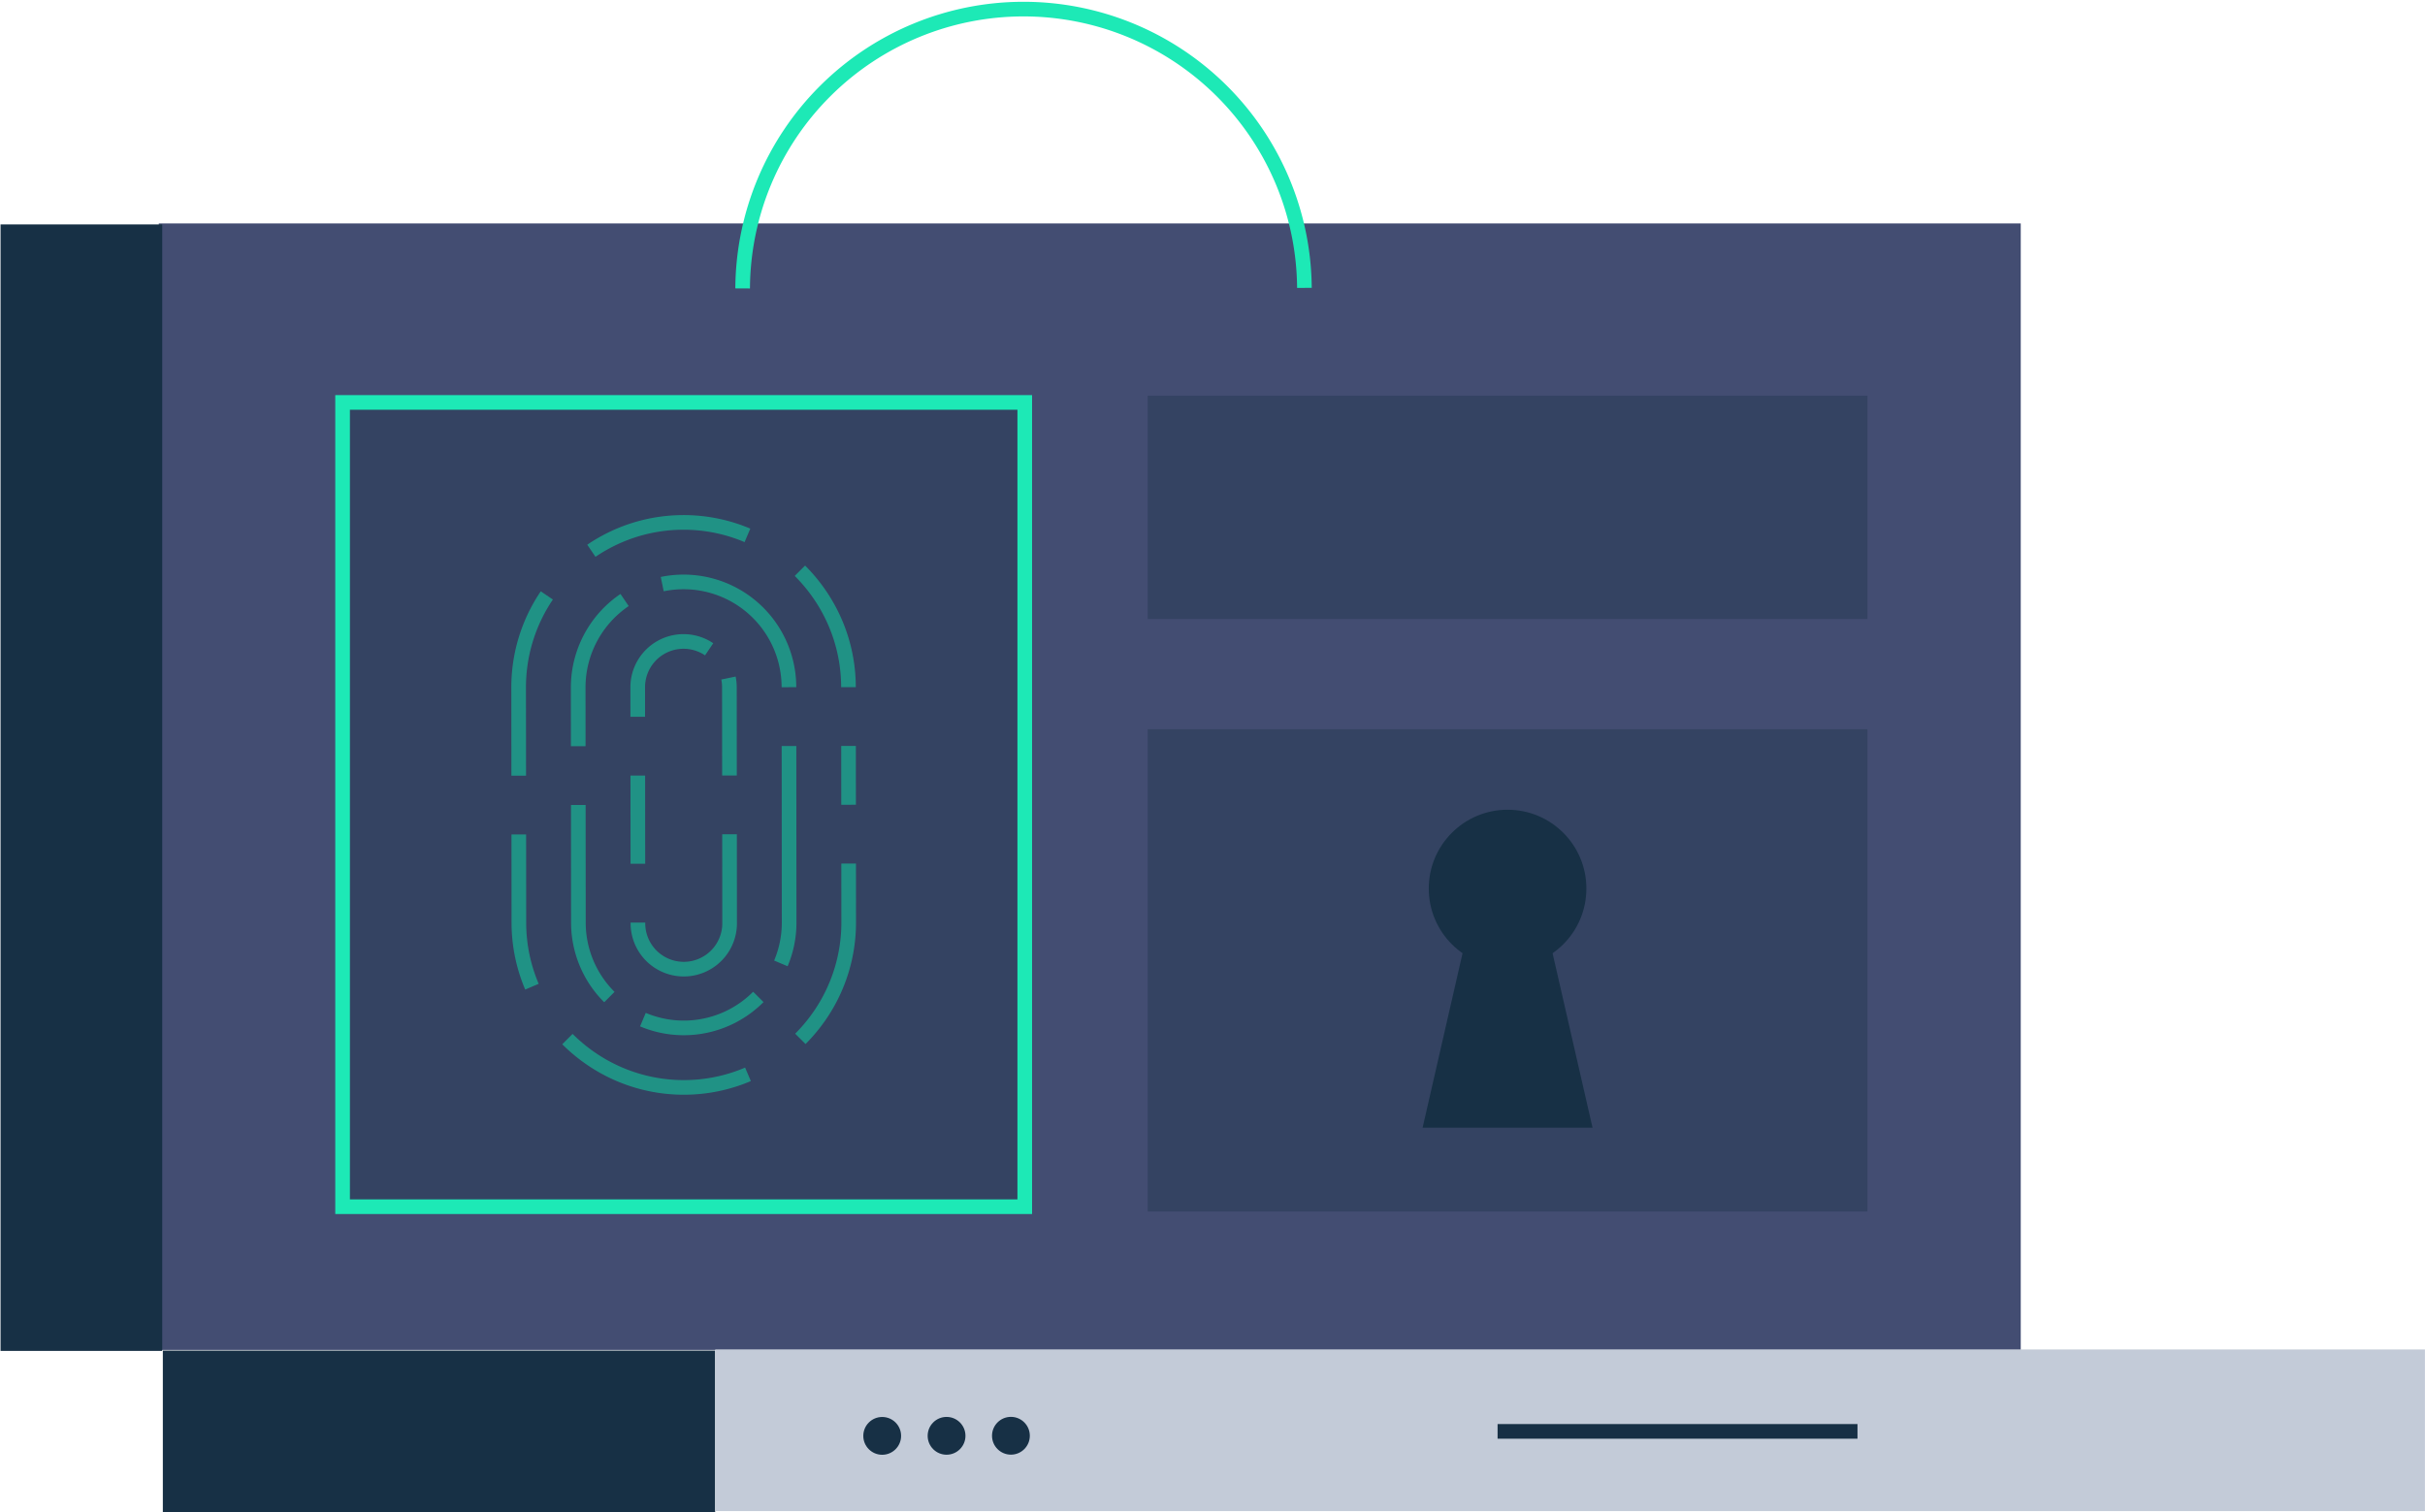 <svg xmlns="http://www.w3.org/2000/svg" viewBox="0 0 207.076 129.172"><title>pillars-illus3</title><rect width="158.996" height="96.208" x="13.56" y="19.082" fill="#434d72"/><rect width="13.805" height="96.208" x=".047" y="19.166" fill="#173045"/><g opacity=".76"><path fill="none" stroke="#1de9b6" stroke-miterlimit="10" stroke-width="1.25" d="M44.295,66.247l-.002-2.511L44.29,61.225l-.002-2.511a13.994,13.994,0,0,1,2.406-7.862"/><path fill="none" stroke="#1de9b6" stroke-miterlimit="10" stroke-width="1.25" d="M45.424,84.268a13.953,13.953,0,0,1-1.117-5.467l-.002-2.511-.002-2.511-.002-2.511"/><path fill="none" stroke="#1de9b6" stroke-miterlimit="10" stroke-width="1.25" d="M63.871,91.754a13.953,13.953,0,0,1-5.467,1.117h0a13.994,13.994,0,0,1-7.862-2.406,14.249,14.249,0,0,1-2.088-1.721"/><path fill="none" stroke="#1de9b6" stroke-miterlimit="10" stroke-width="1.25" d="M72.468,73.752l.002,2.511.002,2.511a13.994,13.994,0,0,1-2.406,7.862,14.249,14.249,0,0,1-1.721,2.088"/><polyline fill="none" stroke="#1de9b6" stroke-miterlimit="10" stroke-width="1.25" points="72.458 63.708 72.46 66.219 72.463 68.73"/><path fill="none" stroke="#1de9b6" stroke-miterlimit="10" stroke-width="1.25" d="M68.306,48.744a14.249,14.249,0,0,1,1.725,2.085,14.101,14.101,0,0,1,1.305,2.39,13.953,13.953,0,0,1,1.117,5.467"/><path fill="none" stroke="#1de9b6" stroke-miterlimit="10" stroke-width="1.25" d="M50.499,47.038a14.101,14.101,0,0,1,2.39-1.305,13.953,13.953,0,0,1,5.467-1.117h0A13.953,13.953,0,0,1,63.826,45.723"/><path fill="none" stroke="#1de9b6" stroke-miterlimit="10" stroke-width="1.25" d="M52.036,85.154a8.971,8.971,0,0,1-2.645-6.358l-.002-2.511-.002-2.511-.002-2.511-.002-2.511"/><path fill="none" stroke="#1de9b6" stroke-miterlimit="10" stroke-width="1.25" d="M64.756,85.142a8.981,8.981,0,0,1-9.857,1.94"/><path fill="none" stroke="#1de9b6" stroke-miterlimit="10" stroke-width="1.25" d="M67.374,63.713l.002,2.511.002,2.511.002,2.511.002,2.511.002,2.511.002,2.511a8.949,8.949,0,0,1-.705,3.5"/><path fill="none" stroke="#1de9b6" stroke-miterlimit="10" stroke-width="1.25" d="M56.55,49.886a8.995,8.995,0,0,1,10.819,8.805"/><path fill="none" stroke="#1de9b6" stroke-miterlimit="10" stroke-width="1.25" d="M49.377,63.731l-.002-2.511-.002-2.511A9.021,9.021,0,0,1,53.335,51.245"/><polyline fill="none" stroke="#1de9b6" stroke-miterlimit="10" stroke-width="1.25" points="54.47 73.77 54.468 71.259 54.465 68.748 54.463 66.237"/><path fill="none" stroke="#1de9b6" stroke-miterlimit="10" stroke-width="1.25" d="M62.297,71.251l.002,2.511.002,2.511.002,2.511a3.915,3.915,0,1,1-7.829.018V78.792"/><path fill="none" stroke="#1de9b6" stroke-miterlimit="10" stroke-width="1.25" d="M62.205,57.908a3.917,3.917,0,0,1,.08.788l.002,2.511.002,2.511.002,2.511"/><path fill="none" stroke="#1de9b6" stroke-miterlimit="10" stroke-width="1.25" d="M54.458,61.215l-.002-2.511a3.911,3.911,0,0,1,6.099-3.251"/></g><path fill="none" stroke="#1de9b6" stroke-miterlimit="10" stroke-width="1.25" d="M63.416,24.634a23.986,23.986,0,0,1,47.971-.047"/><rect width="47.164" height="13.805" x="13.905" y="115.344" fill="#173045"/><rect width="145.995" height="13.805" x="61.075" y="115.25" fill="#c3cbd8"/><circle cx="75.333" cy="122.631" r="1.614" fill="#173045"/><circle cx="80.829" cy="122.626" r="1.614" fill="#173045"/><circle cx="86.325" cy="122.621" r="1.614" fill="#173045"/><rect style="isolation:isolate" width="58.252" height="68.69" x="29.193" y="34.369" fill="#173045" opacity=".33"/><rect width="58.252" height="68.69" x="29.254" y="34.369" fill="none" stroke="#1de9b6" stroke-miterlimit="10" stroke-width="1.25"/><rect style="isolation:isolate" width="61.466" height="19.072" x="98.002" y="33.796" fill="#173045" opacity=".33"/><rect style="isolation:isolate" width="61.466" height="41.187" x="98.002" y="62.283" fill="#173045" opacity=".33"/><circle cx="128.735" cy="75.885" r="6.73" fill="#173045"/><polygon fill="#173045" points="135.99 96.309 121.48 96.309 125.755 77.636 131.714 77.636 135.99 96.309"/><line x1="127.882" x2="158.615" y1="122.247" y2="122.247" fill="none" stroke="#173045" stroke-miterlimit="10" stroke-width="1.25"/><rect width="61.466" height="19.072" x="178.609" y="-.588" fill="none"/></svg>
